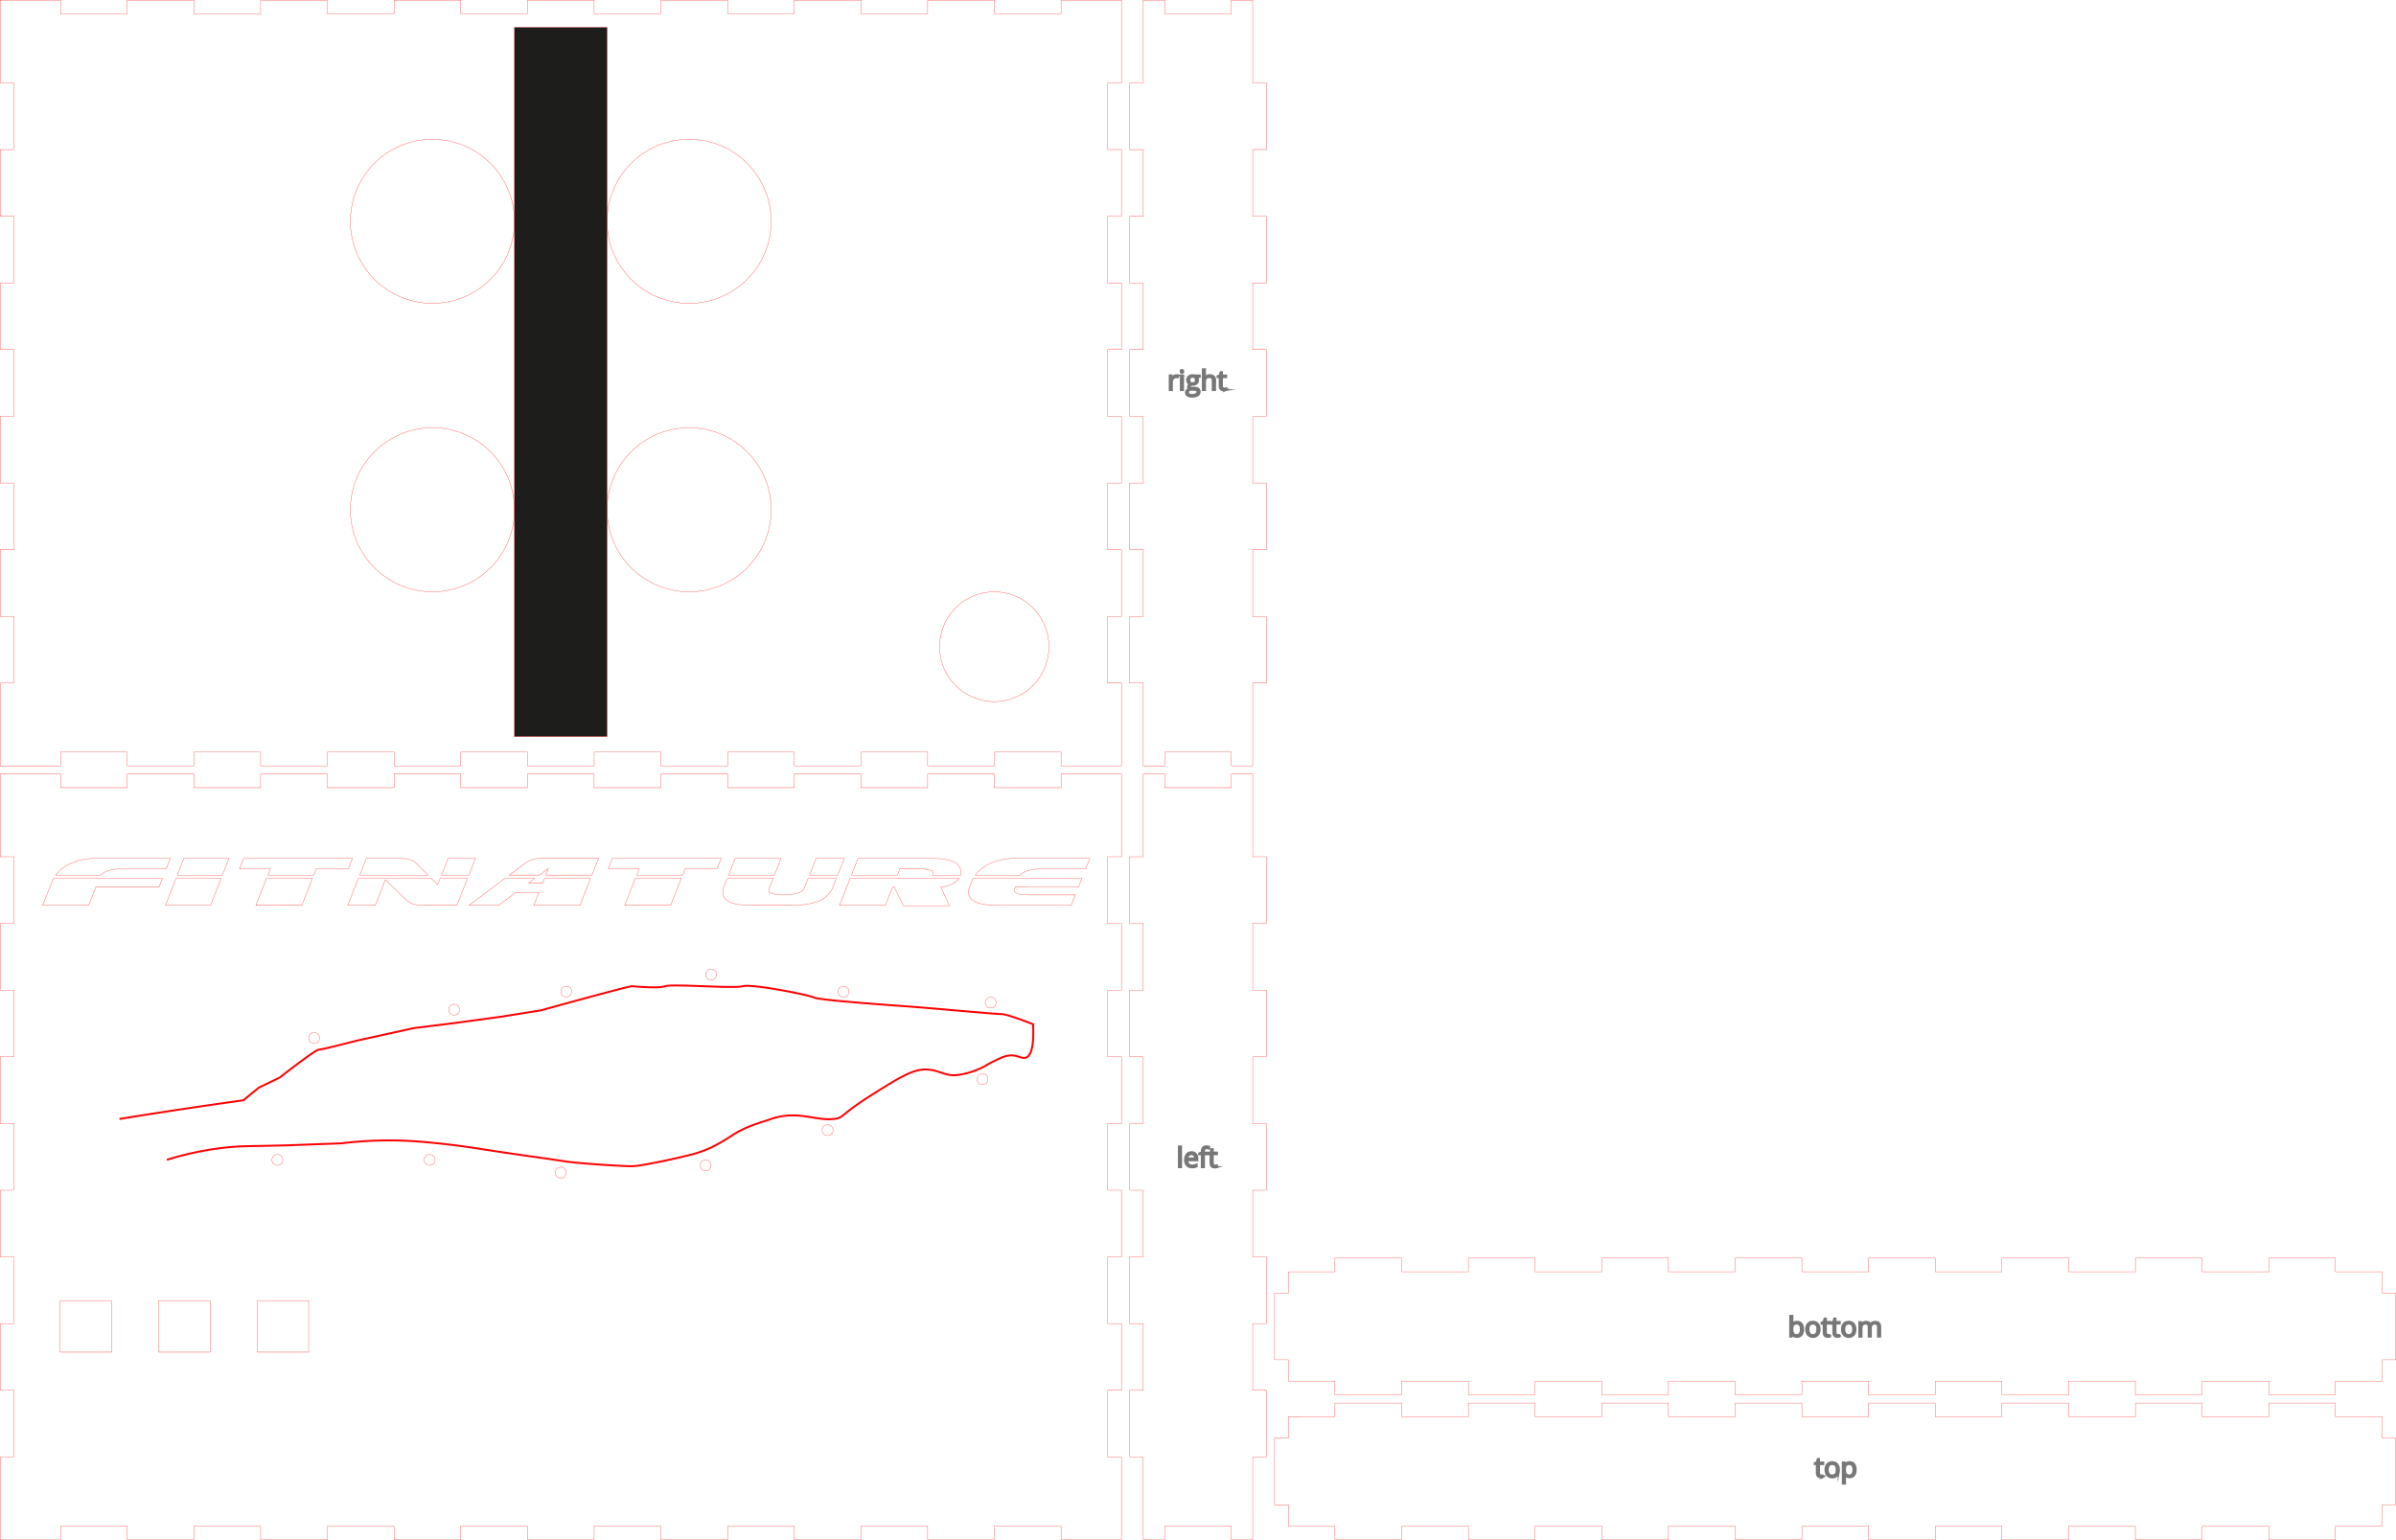 <svg id="Ebene_1" data-name="Ebene 1" xmlns="http://www.w3.org/2000/svg" viewBox="0 0 2483.42 1596.24"><defs><style>.cls-1,.cls-4{fill:none;}.cls-1,.cls-3,.cls-4{stroke:red;}.cls-1,.cls-2,.cls-3,.cls-4{stroke-linecap:round;stroke-miterlimit:11.34;}.cls-1,.cls-3{stroke-width:0.28px;}.cls-2{fill:#777;stroke:#777;stroke-width:2.01px;fill-rule:evenodd;}.cls-3{fill:#1d1d1b;}.cls-4{stroke-width:2px;}</style></defs><g id="svgGroup"><path id="front_outsideCutPath" data-name="front outsideCutPath" class="cls-1" d="M.14,802.34v85.74H14.31v69.14H.14v69.13H14.31v69.14H.14v69.14H14.31v69.13H.14v69.16H14.31v69.14H.14v69.13H14.31v69.14H.14v85.74H62.72v-14.15h69.13v14.18H201v-14.18h69.14v14.18h69.13v-14.18h69.14v14.18h69.14v-14.18H546.7v14.18h69.14v-14.18H685v14.18h69.14v-14.18h69.1v14.18h69.14v-14.18H961.5v14.18h69.13v-14.18h69.14v14.18h62.58v-85.74h-14.18v-69.14h14.18v-69.13h-14.18v-69.17h14.18v-69.14h-14.18v-69.13h14.18v-69.14h-14.18v-69.16h14.18V957.22h-14.18V888.08h14.18V802.34h-62.58v14.18h-69.14V802.34H961.5v14.18H892.36V802.34H823.22v14.18H754.09V802.34H685v14.18H615.81V802.34H546.67v14.18H477.54V802.34H408.4v14.18H339.26V802.34H270.13v14.18H201V802.34H131.85v14.18H62.72V802.34Z" transform="translate(0 0)"/><circle class="cls-1" cx="448.2" cy="229.42" r="85.04"/><circle class="cls-1" cx="714.28" cy="229.42" r="85.04"/><path id="left_outsideCutPath" data-name="left outsideCutPath" class="cls-1" d="M1185,802.34v85.74h-14.17v69.14H1185v69.13h-14.17v69.14H1185v69.14h-14.17v69.13H1185v69.16h-14.17v69.14H1185v69.13h-14.17v69.14H1185v85.74h22.13v-14.15h69.13v14.18h22.13v-85.74h14.17v-69.14h-14.17v-69.13h14.17v-69.17h-14.17v-69.14h14.17v-69.13h-14.17v-69.14h14.17v-69.16h-14.17V957.22h14.17V888.08h-14.17V802.34h-22.13v14.18h-69.13V802.34Z" transform="translate(0 0)"/><path id="left_labelLayer" data-name="left labelLayer" class="cls-2" d="M1251.8,1194.73v1.79h-3.86v13.4h-2.3v-13.4h-2.71v-1l2.71-.83v-.85a8.8,8.8,0,0,1,.22-2.11q.81-3.48,4.67-3.48a6.74,6.74,0,0,1,1,.08,10.34,10.34,0,0,1,1.08.22c.23,0,.47.12.7.19l-.6,1.84a8.84,8.84,0,0,0-1.69-.4h-.58a2.63,2.63,0,0,0-.74.08,2,2,0,0,0-1.18.78,4.89,4.89,0,0,0-.62,2.78v1Zm-10.76,6.55v1.45H1230.6a7.2,7.2,0,0,0,.65,3,4.94,4.94,0,0,0,.69,1,4.28,4.28,0,0,0,2.2,1.23,6.69,6.69,0,0,0,1.41.15,12.17,12.17,0,0,0,4.54-.9l.3-.12v2c-.41.17-.83.33-1.25.47s-.7.2-1,.28a13.51,13.51,0,0,1-2.62.23,9.4,9.4,0,0,1-2.24-.27,6.29,6.29,0,0,1-3.07-1.78,7.75,7.75,0,0,1-1.94-5.28v-.41a12,12,0,0,1,.23-2.39,8.1,8.1,0,0,1,1-2.59,7.31,7.31,0,0,1,.61-.85,5.87,5.87,0,0,1,4.29-2.14h.56a7.09,7.09,0,0,1,2,.26,5.26,5.26,0,0,1,2.54,1.61,6.43,6.43,0,0,1,1.46,2.94,9.32,9.32,0,0,1,.06,2.11Zm20.5,6.72v1.76l-.27.11a5.78,5.78,0,0,1-.69.17h-.14a7.17,7.17,0,0,1-1.31.12,5.8,5.8,0,0,1-1.76-.24q-2.64-.81-2.64-4.4v-9h-2.17v-1.11l2.17-1,1-3.24H1257v3.51h4.4v1.79H1257v8.92a4.47,4.47,0,0,0,.07.82,2.76,2.76,0,0,0,.25.8,2.34,2.34,0,0,0,.33.49,2.25,2.25,0,0,0,1.79.73,6.71,6.71,0,0,0,1.1-.08h.07a6.91,6.91,0,0,0,.91-.15Zm-37.35-19.64v21.56h-2.3v-21.54Zm6.46,12.5h7.93a6.32,6.32,0,0,0-.44-2.47,3.62,3.62,0,0,0-.53-.86,3.19,3.19,0,0,0-1.89-1.08,5.22,5.22,0,0,0-.88-.07,3.72,3.72,0,0,0-2.91,1.19,4.35,4.35,0,0,0-.9,1.52,7.17,7.17,0,0,0-.38,1.77Z" transform="translate(0 0)"/><path id="top_outsideCutPath" data-name="top outsideCutPath" class="cls-1" d="M1335.26,1468.49v22.12h-14.17v69.14h14.17v22.17h48.4v14.18h69.14v-14.18h69.13v14.18h69.14v-14.18h69.14v14.18h69.14v-14.18h69.13v14.18h69.14v-14.18h69.14v14.18h69.13v-14.18H2075v14.18h69.14v-14.18h69.13v14.18h69.14v-14.18h69.14v14.18h69.14v-14.18h48.4V1559.8h14.17v-69.14h-14.16v-22.12h-48.4v-14.18h-69.14v14.18h-69.14v-14.18H2213.3v14.18h-69.13v-14.18H2075v14.18h-69.14v-14.18h-69.13v14.18h-69.13v-14.18h-69.14v14.18h-69.13v-14.18h-69.14v14.18h-69.14v-14.18h-69.14v14.18H1452.8v-14.18h-69.14v14.18Z" transform="translate(0 0)"/><path id="top_labelLayer" data-name="top labelLayer" class="cls-2" d="M1912.38,1529.16h-.17c.07.54.11,1.07.14,1.61v7.15h-2.3v-22h1.86l.33,2.07h.11a5.64,5.64,0,0,1,.89-1,4.91,4.91,0,0,1,1.17-.79,5.9,5.9,0,0,1,1.65-.48,7.42,7.42,0,0,1,3,.2,5.22,5.22,0,0,1,2.67,1.79,9.06,9.06,0,0,1,1.64,5.79,13.27,13.27,0,0,1-.17,2.27,8.64,8.64,0,0,1-.66,2.17,6.52,6.52,0,0,1-.83,1.36,5.45,5.45,0,0,1-3.87,2h-.76a6.66,6.66,0,0,1-2.71-.54A4.93,4.93,0,0,1,1912.38,1529.16Zm-22.45.06V1531l-.27.1a4.2,4.2,0,0,1-.7.17h-.13a9.51,9.51,0,0,1-1.31.11,5.86,5.86,0,0,1-1.77-.24q-2.64-.81-2.64-4.39v-9h-2.17v-1.11l2.17-1,1-3.24h1.33v3.54h4.4v1.78h-4.4v8.93a4.43,4.43,0,0,0,.07.81,3.1,3.1,0,0,0,.25.8,2.34,2.34,0,0,0,.33.49,2.29,2.29,0,0,0,1.79.74,8,8,0,0,0,1.1-.08h.07A6.51,6.51,0,0,0,1889.93,1529.22Zm15.91-3.39a12.81,12.81,0,0,0,.21-2.31,11.13,11.13,0,0,0-.31-2.7,7.16,7.16,0,0,0-1.57-3,6,6,0,0,0-2.79-1.8,7.49,7.49,0,0,0-2.26-.32,8.68,8.68,0,0,0-1.61.14,6,6,0,0,0-3.54,1.93,5.94,5.94,0,0,0-.78,1.08,9.26,9.26,0,0,0-1.08,4.7,11.57,11.57,0,0,0,.15,1.86,8.21,8.21,0,0,0,.71,2.32c0,.11.11.22.17.33a6.23,6.23,0,0,0,2.26,2.41,6.88,6.88,0,0,0,3.62,1,9.12,9.12,0,0,0,1.56-.13,6,6,0,0,0,3.6-1.95,5.62,5.62,0,0,0,.76-1.05,7.78,7.78,0,0,0,.9-2.51Zm-11.35-2.31a7.3,7.3,0,0,0,1.16,4.43,3.78,3.78,0,0,0,2.46,1.44,5.87,5.87,0,0,0,2.41-.1,3.67,3.67,0,0,0,2-1.34,4.91,4.91,0,0,0,.77-1.49,8.11,8.11,0,0,0,.32-1.54,13,13,0,0,0,.08-1.4,12.63,12.63,0,0,0-.11-1.63,7.09,7.09,0,0,0-.37-1.51,5.16,5.16,0,0,0-.69-1.26,3.81,3.81,0,0,0-2.35-1.4,6,6,0,0,0-2.47.06,3.64,3.64,0,0,0-2,1.32,7.08,7.08,0,0,0-1.21,4.42Zm17.89-.52v.52a13.75,13.75,0,0,0,.07,1.57,6.86,6.86,0,0,0,.69,2.55,3.52,3.52,0,0,0,.3.45,3.28,3.28,0,0,0,1.69,1.14,4.9,4.9,0,0,0,1.26.22h.47a3.89,3.89,0,0,0,1.51-.28,3.64,3.64,0,0,0,1.57-1.31,5.46,5.46,0,0,0,.76-1.62,7.64,7.64,0,0,0,.3-1.64,10.65,10.65,0,0,0,0-1.13,9.19,9.19,0,0,0-.48-3.16,5.43,5.43,0,0,0-.63-1.19,3.58,3.58,0,0,0-2.62-1.49,4.51,4.51,0,0,0-.52,0,4.05,4.05,0,0,0-3.36,1.29,6.28,6.28,0,0,0-1.06,3.74Z" transform="translate(0 0)"/><path id="back_outsideCutPath" data-name="back outsideCutPath" class="cls-1" d="M.14.14V85.92H14.31v69.14H.14V224.2H14.31v69.13H.14v69.09H14.31v69.14H.14V500.7H14.31v69.13H.14V639H14.31v69.14H.14v85.73H62.72V779.67h69.13v14.17H201V779.67h69.14v14.17h69.13V779.67h69.14v14.17h69.14V779.67H546.7v14.17h69.14V779.67H685v14.17h69.14V779.67h69.1v14.17h69.14V779.67H961.5v14.17h69.13V779.67h69.14v14.17h62.58V708.11h-14.18V639h14.18V569.83h-14.18V500.7h14.18V431.56h-14.18V362.42h14.18V293.28h-14.18V224.15h14.18V155h-14.18V85.92h14.18V.14h-62.58V14.31h-69.14V.14H961.5V14.31H892.36V.14H823.22V14.31H754.09V.14H685V14.31H615.81V.14H546.67V14.31H477.54V.14H408.4V14.31H339.26V.14H270.13V14.31H201V.14H131.85V14.31H62.72V.14Z" transform="translate(0 0)"/><path id="right_outsideCutPath" data-name="right outsideCutPath" class="cls-1" d="M1185,.14V85.92h-14.17v69.14H1185V224.2h-14.17v69.13H1185v69.09h-14.17v69.14H1185V500.7h-14.17v69.13H1185V639h-14.17v69.14H1185v85.73h22.13V779.67h69.13v14.17h22.13V708.11h14.17V639h-14.17V569.83h14.17V500.7h-14.17V431.56h14.17V362.42h-14.17V293.28h14.17V224.15h-14.17V155h14.17V85.92h-14.17V.14h-22.13V14.31h-69.13V.14Z" transform="translate(0 0)"/><path id="right_labelLayer" data-name="right labelLayer" class="cls-2" d="M1259.34,404.35H1257v-9.81a6.74,6.74,0,0,0-.08-1,3.24,3.24,0,0,0-.77-1.75,2.65,2.65,0,0,0-1.06-.68,5,5,0,0,0-1.58-.23,7.06,7.06,0,0,0-1.3.11,4.41,4.41,0,0,0-1.28.44,3.33,3.33,0,0,0-.92.75,3.84,3.84,0,0,0-.65,1.15,8.11,8.11,0,0,0-.36,2.59v8.42h-2.3V382.82h2.3v8a1.36,1.36,0,0,1,0,.47h.14a4.51,4.51,0,0,1,1.61-1.55l.32-.18A6,6,0,0,1,1253,389a7,7,0,0,1,.92-.06,9.12,9.12,0,0,1,1.56.13,5.64,5.64,0,0,1,1.5.45,4.14,4.14,0,0,1,1.11.74,4.1,4.1,0,0,1,1,1.56,7.68,7.68,0,0,1,.4,2.65Zm-21-15.17h5.25v1.46l-2.81.33a4.35,4.35,0,0,1,.69,1.27,4.8,4.8,0,0,1,.31,1.76,5.33,5.33,0,0,1-.25,1.63,4.21,4.21,0,0,1-1.28,1.93,5.89,5.89,0,0,1-3.66,1.31h-.52a8.08,8.08,0,0,1-.85-.05l-.42-.06a4.59,4.59,0,0,0-.66.42,2.75,2.75,0,0,0-.54.59,1.83,1.83,0,0,0-.27.94,1,1,0,0,0,.51.92,3.66,3.66,0,0,0,1.76.29h2.69a9.73,9.73,0,0,1,1.43.11,5.28,5.28,0,0,1,1.35.36,3.81,3.81,0,0,1,1,.57,3.36,3.36,0,0,1,1.25,2.15,5.12,5.12,0,0,1,.08.87,4.31,4.31,0,0,1-2,3.84,8.5,8.5,0,0,1-3.73,1.2,15.79,15.79,0,0,1-2.17.12,12.46,12.46,0,0,1-1.73-.1,6.5,6.5,0,0,1-2.86-1,3.52,3.52,0,0,1-1.6-2.86,1.13,1.13,0,0,1,0-.26,3.53,3.53,0,0,1,.88-2.4,4.56,4.56,0,0,1,2.5-1.37,2.32,2.32,0,0,1-.93-.74l0-.07a2.1,2.1,0,0,1-.39-1.16v-.13a2.7,2.7,0,0,1,.14-.85,1.9,1.9,0,0,1,.31-.6,2.85,2.85,0,0,1,.43-.49,4.33,4.33,0,0,1,.53-.43l.44-.29a4,4,0,0,1-1.75-1.4,2.2,2.2,0,0,1-.17-.25,4.69,4.69,0,0,1-.73-2.29v-.36a4.6,4.6,0,0,1,3.37-4.88,7,7,0,0,1,1.63-.29h.73a7.45,7.45,0,0,1,1.16.07,6.71,6.71,0,0,1,.89.19ZM1271,402.46v1.76l-.27.1a5.49,5.49,0,0,1-.7.17h-.13a7.17,7.17,0,0,1-1.31.12,5.86,5.86,0,0,1-1.77-.24c-1.75-.54-2.63-2-2.63-4.4v-9H1262v-1.11l2.18-.95,1-3.24h1.32v3.51h4.41V391h-4.41v8.95a5.54,5.54,0,0,0,.07.81,3.12,3.12,0,0,0,.26.8,2.34,2.34,0,0,0,.33.49,2.23,2.23,0,0,0,1.78.73,6.91,6.91,0,0,0,1.11-.08h.07C1270.52,402.58,1270.82,402.52,1271,402.46Zm-49.91-13.39-.32,2.13a9.57,9.57,0,0,0-1.41-.2h-.25a4,4,0,0,0-3.15,1.49,5.31,5.31,0,0,0-1.27,2.95q0,.39,0,.78v8.13h-2.3V389.18h1.9l.26,2.81h.11a8.14,8.14,0,0,1,.87-1.24,6.19,6.19,0,0,1,1.17-1,4.52,4.52,0,0,1,2.61-.8h1a5.32,5.32,0,0,1,.8.12Zm5.13.11v15.17h-2.3V389.18ZM1237.49,404h-2.75a4.77,4.77,0,0,0-1,.08,3.15,3.15,0,0,0-1.49.66,2.69,2.69,0,0,0-.87,2.15,2.55,2.55,0,0,0,.15.86,2.11,2.11,0,0,0,.89,1,5.77,5.77,0,0,0,3,.64,11,11,0,0,0,1.51-.07,7,7,0,0,0,2.46-.63l.31-.17a2.65,2.65,0,0,0,1.39-2.35,3.15,3.15,0,0,0-.06-.61,1.61,1.61,0,0,0-.7-1.1,2,2,0,0,0-.52-.22,8.11,8.11,0,0,0-2.3-.24Zm-4.81-10a4.91,4.91,0,0,0,.09.94,2.66,2.66,0,0,0,.81,1.47,3.55,3.55,0,0,0,2.5.82c1.77,0,2.85-.68,3.22-2a5.11,5.11,0,0,0,.15-1.23c0-1.81-.72-2.9-2.15-3.27a5.36,5.36,0,0,0-1.26-.15,3.71,3.71,0,0,0-2,.51,3.94,3.94,0,0,0-.45.36,3.18,3.18,0,0,0-.85,2.09,4,4,0,0,0,0,.49Zm-8.52-10.09a1.12,1.12,0,0,0-.24.33,2.34,2.34,0,0,0-.05,1.5,1,1,0,0,0,.29.48,1.4,1.4,0,0,0,1.92,0,1.23,1.23,0,0,0,.22-.29,1.69,1.69,0,0,0,.15-.43,3.23,3.23,0,0,0,0-.44v-.25a1.3,1.3,0,0,0-.39-.89,1.34,1.34,0,0,0-1-.38h0A1.37,1.37,0,0,0,1224.16,383.92Z" transform="translate(0 0)"/><path id="bottom_outsideCutPath" data-name="bottom outsideCutPath" class="cls-1" d="M1335.26,1318.25v22.12h-14.17v69.14h14.17v22.13h48.4v14.17h69.14v-14.17h69.13v14.17h69.14v-14.17h69.14v14.17h69.14v-14.17h69.13v14.17h69.14v-14.17h69.14v14.17h69.13v-14.17H2075v14.17h69.14v-14.17h69.13v14.17h69.14v-14.17h69.14v14.17h69.14v-14.17h48.4v-22.13h14.17v-69.14h-14.16v-22.12h-48.4v-14.17h-69.14v14.17h-69.14v-14.17H2213.3v14.17h-69.13v-14.17H2075v14.17h-69.14v-14.17h-69.13v14.17h-69.13v-14.17h-69.14v14.17h-69.13v-14.17h-69.14v14.17h-69.14v-14.17h-69.14v14.17H1452.8v-14.17h-69.14v14.17Z" transform="translate(0 0)"/><path id="bottom_labelLayer" data-name="bottom labelLayer" class="cls-2" d="M1948.82,1385.57h-2.3v-9.87a5.17,5.17,0,0,0-.3-1.91,2.86,2.86,0,0,0-.47-.81,2.42,2.42,0,0,0-1.13-.72,4,4,0,0,0-1.28-.18,5.45,5.45,0,0,0-1.21.11,3.41,3.41,0,0,0-2,1.12,5.88,5.88,0,0,0-1,3.77v8.49h-2.29v-9.87a5.18,5.18,0,0,0-.31-1.91,2.86,2.86,0,0,0-.47-.81,2.58,2.58,0,0,0-1.11-.72,4.51,4.51,0,0,0-.89-.17h-.42a5.19,5.19,0,0,0-1.18.11,3.31,3.31,0,0,0-2,1.18,6.43,6.43,0,0,0-1,3.7v8.54h-2.3v-15.17H1929l.38,2.08h.11a4.48,4.48,0,0,1,1.83-1.73,5.42,5.42,0,0,1,2.15-.61h.5a7.49,7.49,0,0,1,1.7.17,4,4,0,0,1,3,2.4h.11a4.79,4.79,0,0,1,1.81-1.79l.16-.09a5.92,5.92,0,0,1,2.13-.65h.8a6.26,6.26,0,0,1,2.89.6,3.54,3.54,0,0,1,1,.72,4.81,4.81,0,0,1,1.18,2.76,10.37,10.37,0,0,1,.1,1.47Zm-91-2h-.16l-.49,2h-1.64V1364h2.29v5.23a29.1,29.1,0,0,1-.1,3.06v.09h.11a5.26,5.26,0,0,1,3.82-2.21,7.57,7.57,0,0,1,.95-.06,6.75,6.75,0,0,1,2,.27,5.24,5.24,0,0,1,2.67,1.78,8,8,0,0,1,1.59,4.35,13.49,13.49,0,0,1,.06,1.42,13.27,13.27,0,0,1-.17,2.27,8.72,8.72,0,0,1-.66,2.18,6.52,6.52,0,0,1-.83,1.36,5.39,5.39,0,0,1-3.87,2,7,7,0,0,1-3.47-.51,5.21,5.21,0,0,1-2.07-1.65Zm39.18.06v1.75a1.53,1.53,0,0,1-.27.11,5.49,5.49,0,0,1-.7.17h-.13a9.52,9.52,0,0,1-1.31.12,5.86,5.86,0,0,1-1.77-.24q-2.64-.81-2.64-4.4v-9H1888V1371l2.17-1,1-3.24h1.33v3.51h4.41v1.79h-4.41V1381a4.43,4.43,0,0,0,.07.81,3.1,3.1,0,0,0,.25.8,2.34,2.34,0,0,0,.33.49,2.25,2.25,0,0,0,1.79.73,6.71,6.71,0,0,0,1.1-.08h.07a2.53,2.53,0,0,0,.89-.09Zm10,0v1.75a1.53,1.53,0,0,1-.27.11,5.78,5.78,0,0,1-.69.17h-.14a7.17,7.17,0,0,1-1.31.12,5.86,5.86,0,0,1-1.77-.24c-1.75-.54-2.62-2-2.63-4.4v-9H1898V1371l2.17-1,1-3.24h1.33v3.51h4.4v1.79h-4.4V1381a4.43,4.43,0,0,0,.07.81,2.76,2.76,0,0,0,.25.8,2.34,2.34,0,0,0,.33.49,2.25,2.25,0,0,0,1.79.73,6.71,6.71,0,0,0,1.1-.08h.07a6.71,6.71,0,0,0,.89-.09Zm-21.22-3.4a11.16,11.16,0,0,0,.21-2.31,10.66,10.66,0,0,0-.31-2.7,7.26,7.26,0,0,0-1.56-3,6.11,6.11,0,0,0-2.8-1.8,7.52,7.52,0,0,0-2.26-.31,8.67,8.67,0,0,0-1.61.13,6,6,0,0,0-3.54,1.94,5.94,5.94,0,0,0-.78,1.08,9.23,9.23,0,0,0-1.08,4.69,11.69,11.69,0,0,0,.15,1.87,8.48,8.48,0,0,0,.71,2.31l.17.33a6.21,6.21,0,0,0,2.27,2.42,6.87,6.87,0,0,0,3.61,1,9.12,9.12,0,0,0,1.56-.13,6.14,6.14,0,0,0,3.6-2,6.82,6.82,0,0,0,.77-1,8.1,8.1,0,0,0,.92-2.47Zm37.14,0a12.81,12.81,0,0,0,.21-2.31,10.67,10.67,0,0,0-.32-2.7,7,7,0,0,0-1.56-3,6,6,0,0,0-2.79-1.8,7.59,7.59,0,0,0-2.27-.31,8.57,8.57,0,0,0-1.6.13,6.09,6.09,0,0,0-3.55,1.94,7.61,7.61,0,0,0-.78,1.08,9.32,9.32,0,0,0-1.07,4.69,11.69,11.69,0,0,0,.14,1.87,8.5,8.5,0,0,0,.72,2.31l.16.33a6.29,6.29,0,0,0,2.27,2.42,6.88,6.88,0,0,0,3.62,1,8.93,8.93,0,0,0,1.55-.13,6.16,6.16,0,0,0,3.61-2,6.75,6.75,0,0,0,.76-1,7.87,7.87,0,0,0,.93-2.47Zm-48.49-2.31a7.17,7.17,0,0,0,1.17,4.43,3.71,3.71,0,0,0,2.45,1.45,6.74,6.74,0,0,0,1,.08,5.54,5.54,0,0,0,1.4-.18,3.67,3.67,0,0,0,2-1.34,5,5,0,0,0,.77-1.5,7.31,7.31,0,0,0,.32-1.53,12.55,12.55,0,0,0,0-3,7,7,0,0,0-.37-1.5,5,5,0,0,0-.69-1.26,3.72,3.72,0,0,0-2.35-1.4,5.06,5.06,0,0,0-1.1-.1,5.17,5.17,0,0,0-1.36.16,3.66,3.66,0,0,0-2.05,1.32,7.14,7.14,0,0,0-1.16,4.42Zm37.14,0a7.23,7.23,0,0,0,1.16,4.43,3.75,3.75,0,0,0,2.46,1.45,6.74,6.74,0,0,0,1,.08,5.56,5.56,0,0,0,1.41-.18,3.78,3.78,0,0,0,2-1.34,5,5,0,0,0,.77-1.5,8,8,0,0,0,.32-1.53,13.33,13.33,0,0,0,.08-1.41,12.63,12.63,0,0,0-.11-1.63,7.83,7.83,0,0,0-.37-1.5,5,5,0,0,0-.69-1.26,3.72,3.72,0,0,0-2.35-1.4,6,6,0,0,0-2.47.06,3.64,3.64,0,0,0-2,1.32,7.11,7.11,0,0,0-1.18,4.46Zm-51.82-5.32a3.17,3.17,0,0,0-.89.78,7.59,7.59,0,0,0-1,4.54,10.59,10.59,0,0,0,.08,1.57,6.64,6.64,0,0,0,.7,2.55,2.74,2.74,0,0,0,.29.46,3.28,3.28,0,0,0,1.69,1.14,5.37,5.37,0,0,0,1.26.22h.47a4.74,4.74,0,0,0,1.3-.18,3.37,3.37,0,0,0,1.86-1.37,8,8,0,0,0,1-4.44,11.35,11.35,0,0,0-.08-1.54,6.18,6.18,0,0,0-1-2.87,3.7,3.7,0,0,0-3.22-1.45,4.93,4.93,0,0,0-2.43.64Z" transform="translate(0 0)"/><ellipse class="cls-1" cx="1030.53" cy="670.39" rx="56.69" ry="56.93"/><rect class="cls-3" x="533.24" y="28.36" width="96" height="735.11"/><circle class="cls-1" cx="448.2" cy="528.41" r="85.04"/><circle class="cls-1" cx="714.28" cy="528.41" r="85.04"/><path class="cls-1" d="M99.49,919.23l-7.6,19.28H44.21l10.64-26.8.08-.16a2.63,2.63,0,0,1,.8-1.12H168.37l-3.44,8.8Zm-44.56-7.68a.31.31,0,0,0-.08.24.31.31,0,0,1,.08-.24Zm71.64-10.88q-15.67,0-22.24,6.4H57.73a41.68,41.68,0,0,1,3.36-3.8c1-1,2-1.85,2.88-2.6q14-11,37.36-11h75.24l-4.32,11Z" transform="translate(0 0)"/><path class="cls-1" d="M218.29,938.51H171.57l10.88-28.06h46.72Zm-34.48-31.44,6.76-17.36h46.72l-6.72,17.36Z" transform="translate(0 0)"/><path class="cls-1" d="M277.73,907.07l2.4-6.4H248.21l4.32-11h112.8l-4.32,11h-33.2l-2.48,6.4Zm35.12,31.44h-47.6l11-28.08h47.6Z" transform="translate(0 0)"/><path class="cls-1" d="M453.49,917.07l2.72-6.64h28.36l-11,28.08h-34.4q-12.24,0-17.68-5.2l-22-21.44-10.56,26.64H360.45l11-28.08h75.44Zm-41.28-27.36q14,0,18.8,4.8l12.56,12.56H372.93l6.8-17.36Zm80.64,0-6.8,17.36H457.57l6.88-17.36Z" transform="translate(0 0)"/><path class="cls-1" d="M558.45,925.45l-24.4.08-17.36,13H486.05l37.28-28.08h31l-6.4,4.8h14.64l1.84-4.8h47.68l-11,28.08H553.33ZM528,907.05l15.44-11.6a29,29,0,0,1,17.92-5.76h59l-6.8,17.36H565.81l2.56-6.56H568l-8.88,6.56Z" transform="translate(0 0)"/><path class="cls-1" d="M660,907.07l2.4-6.4H630.45l4.32-11h112.8l-4.32,11h-33.2l-2.48,6.4Zm35.12,31.44h-47.6l11.08-28.06h47.6Z" transform="translate(0 0)"/><path class="cls-1" d="M837.57,910.45h29.28l-4.16,10.72a29.51,29.51,0,0,1-3.28,5,26,26,0,0,1-4.24,4.08q-10.89,8.32-36.56,8.32H780.45q-25.61,0-30.08-8.8a11.18,11.18,0,0,1-1.28-5,14.71,14.71,0,0,1,.12-1.88,9.66,9.66,0,0,1,.52-2.12l4-10.24h47.6l-4.32,11v-.08a5.15,5.15,0,0,0-.24.76,3.08,3.08,0,0,0-.08.68q0,4.4,15.2,4.88,18.87-.56,21.52-6.8Zm-82.4-3.36,6.8-17.36h47.6l-6.8,17.36Zm83.84,0,6.8-17.36h29.28l-6.8,17.36Z" transform="translate(0 0)"/><path class="cls-1" d="M994.13,910.45a24.19,24.19,0,0,1-19.12,8.8l9,19.6H936.37l-9.68-19.6h-1.36l-7.6,19.28h-47.6l11-28.08Zm-30.32-20.72q23.28.16,28.72,6.64,3.51,3.28,3.52,9.12v1.6H966.37l1-2.64q-1.36-3.76-15-3.76H932.69l-2.48,6.4H882.57l6.8-17.36Z" transform="translate(0 0)"/><path class="cls-1" d="M1052.57,919.23l-.88,2.24a5.15,5.15,0,0,0-.24.76,2.47,2.47,0,0,0-.08.6q0,2.32,3.72,3.6t11.48,1.28h48l-4.24,10.8h-75.2q-25.61,0-30.08-8.8a11.13,11.13,0,0,1-1.2-5,15.88,15.88,0,0,1,.48-3.76l3.6-9.12v-.08l.08-.16a4,4,0,0,1,.88-1.12h112.48l-3.44,8.8ZM1008,911.55s0,.07-.06.08h0v.16a.3.3,0,0,1,.12-.24Zm71.6-10.88q-15.6,0-22.16,6.4h-46.56a39.16,39.16,0,0,1,3.36-3.8c1-1,2-1.85,2.88-2.6q14-11,37.36-11h75.12l-4.32,11Z" transform="translate(0 0)"/><rect class="cls-1" x="62.3" y="1348.28" width="53.33" height="53.33"/><rect class="cls-1" x="164.59" y="1348.28" width="53.33" height="53.33"/><rect class="cls-1" x="266.56" y="1348.28" width="53.33" height="53.33"/><circle class="cls-1" cx="325.56" cy="1076.03" r="5.67"/><path class="cls-4" d="M124.62,1159.78c69.36-11.33,127.55-19.21,127.55-19.21l16.11-13.14L290,1116.92S326.83,1088,330.58,1088s38.84-9.2,38.84-9.2l59.85-13.14,42.31-5.25,48.24-6.57,41-6.57,38.2-10.51s53.14-14.46,55.73-14.46,26.33,2.63,34.58,0,70.18,2.63,80.5,0,69.14,9.2,74.3,11.83,79.46,7.88,98,9.2,89.78,7.88,96,7.88,32.63,10.51,32.63,10.51c1.24,25.4-2.9,32.85-7.31,34.52-4.93,1.88-9.34-3.81-19.55-1.77-3.94.78-7.39,2.45-13.33,5.33-4.89,2.37-8.06,4.33-9.78,5.33A84.83,84.83,0,0,1,995,1114c-15.06,2.55-19.53-4.43-33.78-5.33s-28.63,8-56.89,25.78c-33.6,21.17-29.47,24-39,25.3-19.26,2.6-35-8-61.67-1.25a36.09,36.09,0,0,0-3.9,1.25c-8.25,3.12-24.76,6.74-40.24,16.76s-25.33,15.27-39,19.21-56.24,13.17-65.39,13.17-54.56-2.63-71.07-5.26c-20.38-3.24-40.49-5.61-80.51-11.82-13.93-2.16-28.85-4.53-49.87-6.67-9.57-1-20.78-2.11-33.78-2.66a402.79,402.79,0,0,0-65.78,2.66l-48,1.78c-40.71,1.5-52.74.45-72.89,2.67a321,321,0,0,0-59.55,12.44" transform="translate(0 0)"/><circle class="cls-1" cx="470.69" cy="1046.59" r="5.67"/><circle class="cls-1" cx="287.55" cy="1202.32" r="5.67"/><circle class="cls-1" cx="445.35" cy="1202.32" r="5.67"/><circle class="cls-1" cx="581.24" cy="1215.57" r="5.67"/><circle class="cls-1" cx="731.36" cy="1207.99" r="5.67"/><circle class="cls-1" cx="857.8" cy="1171.48" r="5.67"/><circle class="cls-1" cx="1018.38" cy="1118.61" r="5.67" transform="translate(-350.55 474.87) rotate(-22.5)"/><circle class="cls-1" cx="1026.84" cy="1039.26" r="5.67" transform="translate(-319.54 472.06) rotate(-22.5)"/><circle class="cls-1" cx="874.3" cy="1027.92" r="5.67"/><circle class="cls-1" cx="737.03" cy="1010.22" r="5.67"/><circle class="cls-1" cx="586.91" cy="1027.92" r="5.67"/></g></svg>